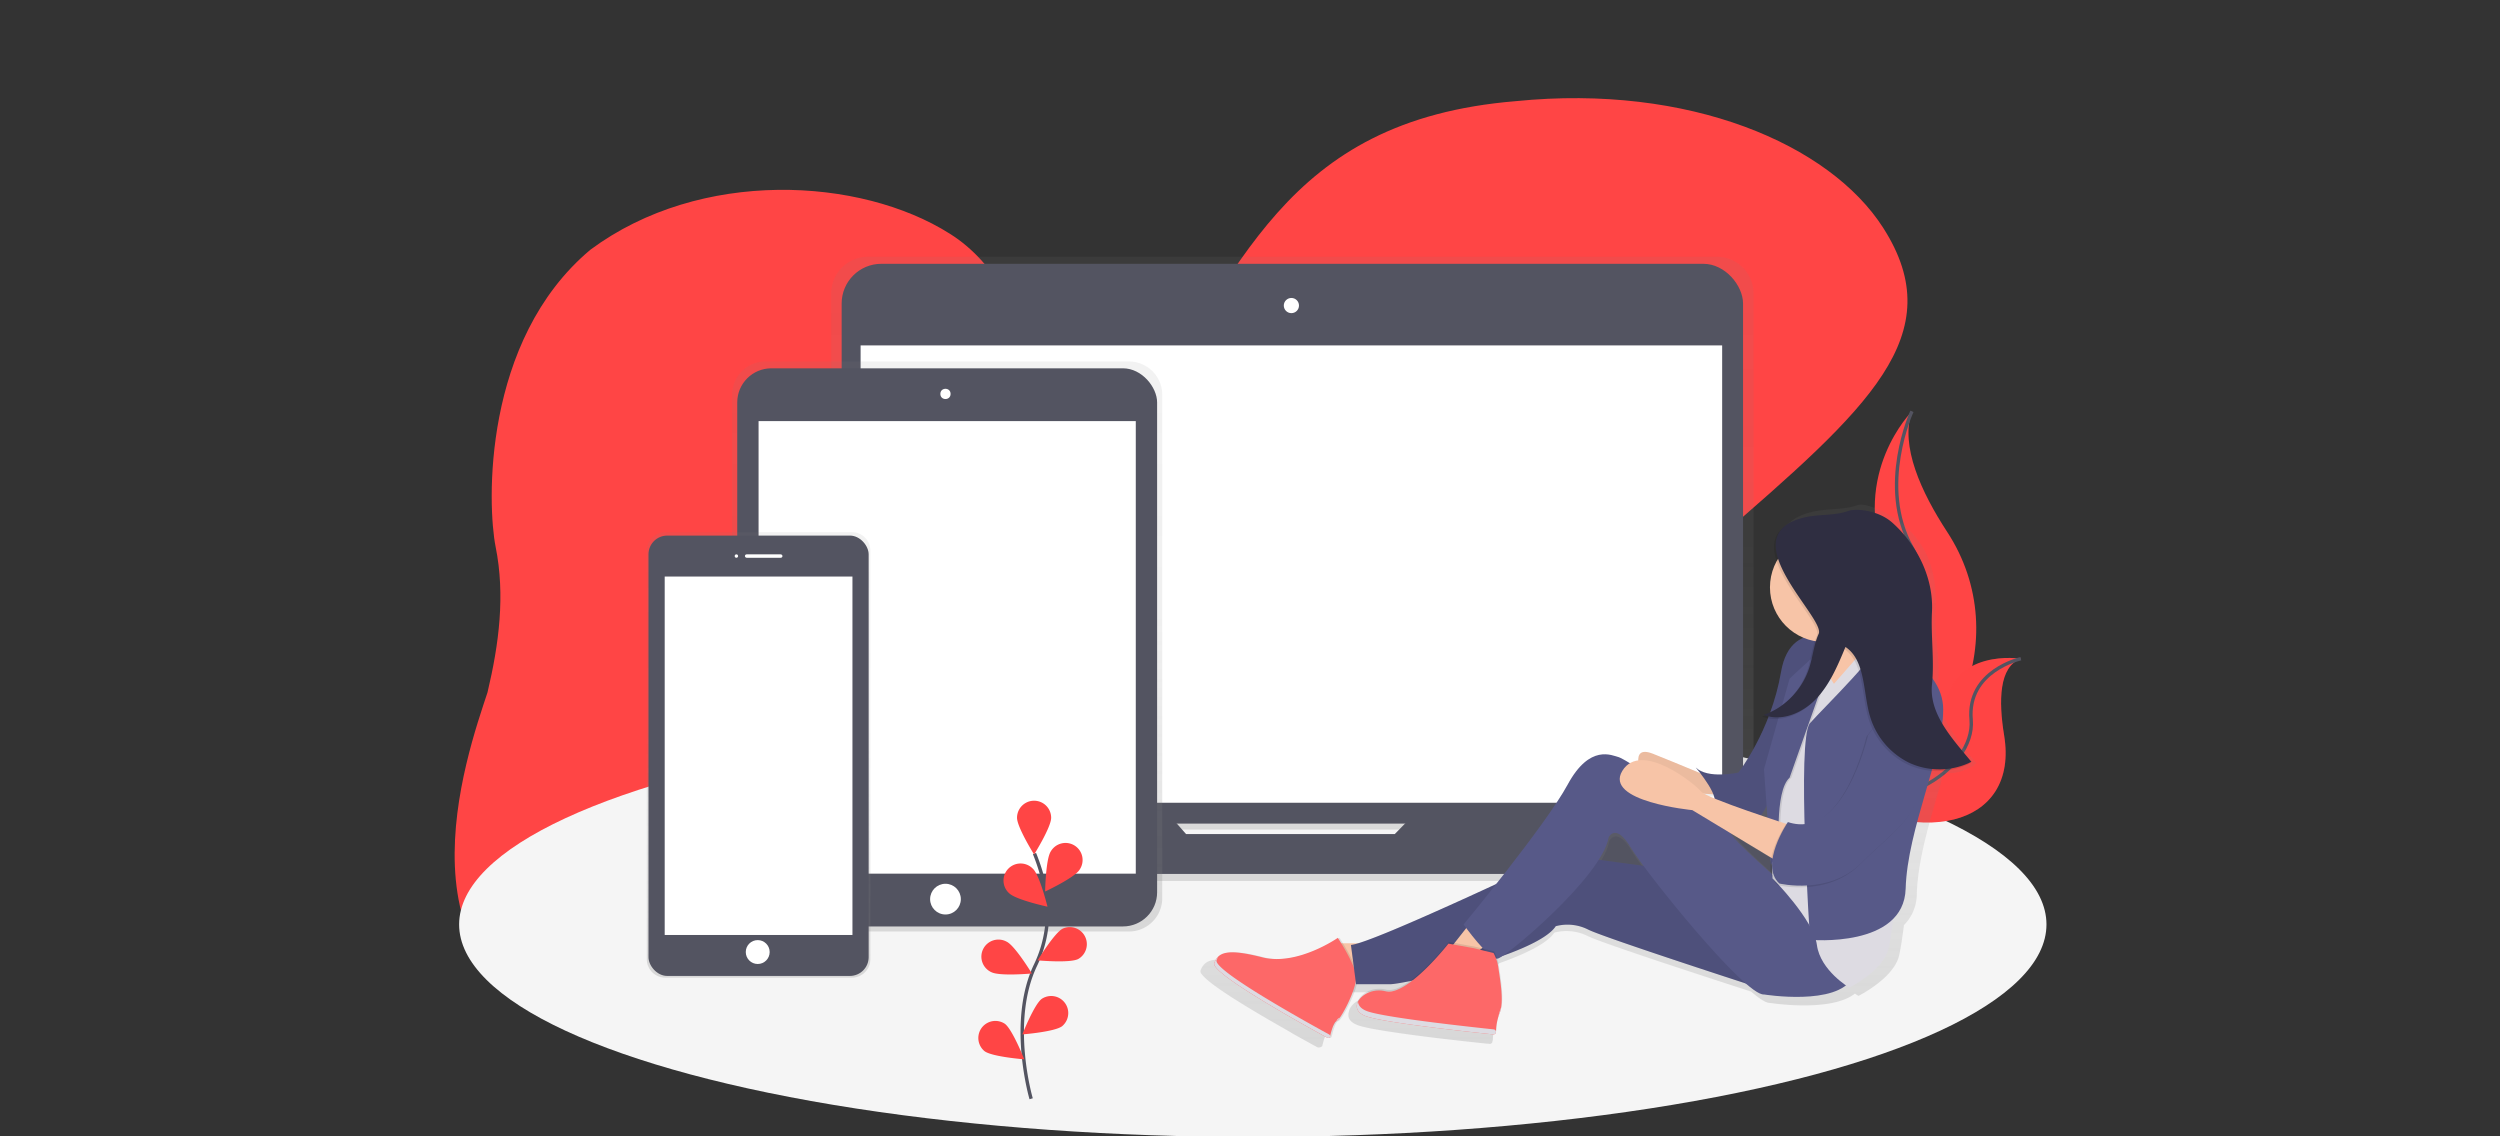 <?xml version="1.0" encoding="UTF-8" standalone="no"?>
<svg
   xmlns:dc="http://purl.org/dc/elements/1.1/"
   xmlns:cc="http://creativecommons.org/ns#"
   xmlns:rdf="http://www.w3.org/1999/02/22-rdf-syntax-ns#"
   xmlns:svg="http://www.w3.org/2000/svg"
   xmlns="http://www.w3.org/2000/svg"
   xmlns:xlink="http://www.w3.org/1999/xlink"
   xmlns:sodipodi="http://sodipodi.sourceforge.net/DTD/sodipodi-0.dtd"
   xmlns:inkscape="http://www.inkscape.org/namespaces/inkscape"
   width="1100"
   height="500"
   data-name="Layer 1"
   version="1.1"
   viewBox="0 0 1100 500"
   id="svg157"
   sodipodi:docname="Arr.svg"
   inkscape:version="0.92.5 (2060ec1f9f, 2020-04-08)">
  <rect x="0" y="0" width="1100" height="500" fill="#333333" stroke="none"/>
  <sodipodi:namedview
     pagecolor="#ffffff"
     bordercolor="#666666"
     borderopacity="1"
     objecttolerance="10"
     gridtolerance="10"
     guidetolerance="10"
     inkscape:pageopacity="0"
     inkscape:pageshadow="2"
     inkscape:window-width="1366"
     inkscape:window-height="705"
     id="namedview159"
     showgrid="false"
     inkscape:zoom="0.26004603"
     inkscape:cx="853.35751"
     inkscape:cy="380.74353"
     inkscape:window-x="-8"
     inkscape:window-y="399"
     inkscape:window-maximized="1"
     inkscape:current-layer="svg157" />
  <defs
     id="defs15">
    <linearGradient
       id="deacd444-d5db-4c24-9492-02e57292be3c"
       x1="675.05"
       x2="675.05"
       y1="606.02"
       y2="240.27"
       gradientUnits="userSpaceOnUse">
      <stop
         stop-color="gray"
         stop-opacity=".25"
         offset="0"
         id="stop4" />
      <stop
         stop-color="gray"
         stop-opacity=".12"
         offset=".54"
         id="stop6" />
      <stop
         stop-color="gray"
         stop-opacity=".1"
         offset="1"
         id="stop8" />
    </linearGradient>
    <linearGradient
       id="a1de9c2c-a914-4f57-a703-6b671b828453"
       x1="473.94"
       x2="473.94"
       y1="635.65"
       y2="301.65"
       gradientTransform="translate(-82,-130)"
       xlink:href="#deacd444-d5db-4c24-9492-02e57292be3c" />
    <linearGradient
       id="33ead0d0-8f65-4117-bca2-44ecb419ecb0"
       x1="363.44"
       x2="363.44"
       y1="662.65"
       y2="401.65"
       gradientTransform="translate(-82,-130)"
       xlink:href="#deacd444-d5db-4c24-9492-02e57292be3c" />
    <linearGradient
       id="9a5964b5-9011-4675-8f60-8033350848c0"
       x1="849.68"
       x2="849.68"
       y1="703.66"
       y2="385.5"
       gradientTransform="translate(-82,-130)"
       xlink:href="#deacd444-d5db-4c24-9492-02e57292be3c" />
    <linearGradient
       id="linearGradient949"
       x1="675.05"
       x2="675.05"
       y1="606.02"
       y2="240.27"
       gradientTransform="translate(-82,-130)"
       gradientUnits="userSpaceOnUse"
       xlink:href="#deacd444-d5db-4c24-9492-02e57292be3c" />
    <linearGradient
       id="linearGradient949-7"
       x1="675.05"
       x2="675.05"
       y1="606.02"
       y2="240.27"
       gradientTransform="translate(-82,-130)"
       gradientUnits="userSpaceOnUse"
       xlink:href="#deacd444-d5db-4c24-9492-02e57292be3c" />
    <linearGradient
       id="a1de9c2c-a914-4f57-a703-6b671b828453-0"
       x1="473.94"
       x2="473.94"
       y1="635.65"
       y2="301.65"
       gradientTransform="translate(-82,-130)"
       xlink:href="#deacd444-d5db-4c24-9492-02e57292be3c" />
    <linearGradient
       id="33ead0d0-8f65-4117-bca2-44ecb419ecb0-9"
       x1="363.44"
       x2="363.44"
       y1="662.65"
       y2="401.65"
       gradientTransform="translate(-82,-130)"
       xlink:href="#deacd444-d5db-4c24-9492-02e57292be3c" />
    <linearGradient
       id="9a5964b5-9011-4675-8f60-8033350848c0-4"
       x1="849.68"
       x2="849.68"
       y1="703.66"
       y2="385.5"
       gradientTransform="translate(-82,-130)"
       xlink:href="#deacd444-d5db-4c24-9492-02e57292be3c" />
  </defs>
  <title
     id="title17">web_devices</title>
  <g
     transform="matrix(0.751,0,0,0.751,122.411,30.144)"
     id="g155">
    <path
       d="M 184.87,564.62 C 62.68,535.252 110.862,401.29 122.63,365.51 c 6.752,-28.399 10.445,-56.994 4.745,-85.304 -4.835,-24.33 -7.935,-120.86 55.568,-174.06 64.581,-47.895 158.27,-42.429 210.48,-9.393 55.963,34.824 54.503,130.47 109.02,109.84 61.44,-86.663 85.479,-176.21 222.69,-187.47 101.43,-10.196 183.86,25.164 215.24,74.267 40.095,62.733 -8.723,105.67 -97.161,182.26 -9.91,8.583 -315.8,-134.24 -315.8,-112.7 0,20.813 -5.207,37.171 -26.922,84.577 -24.56,53.618 -27.983,66.59 -27.736,105.11 0.115,17.854 -1.004,36.967 -2.487,42.472 -6.569,24.394 -25.689,35.083 -80.436,44.965 -52.915,9.552 -53.698,10.042 -72.003,45.097 -27.068,51.837 -46.248,71.528 -77.634,79.703 -19.386,5.05 -35.87,4.973 -55.33,-0.256 z"
       style="fill:#ff4545;paint-order:normal"
       id="path19"
       inkscape:connector-curvature="0" />
    <ellipse
       cx="571"
       cy="501.48"
       rx="465"
       ry="124.52"
       id="ellipse21"
       style="fill:#f5f5f5" />
    <path
       d="m 957.18,200.86 c 0,0 -35.83,35.83 -15.6,89 20.23,53.17 -34.68,141.59 -34.68,141.59 0,0 0.59,-0.09 1.68,-0.28 73.59,-13 110.16,-97.16 69.24,-159.69 -15.21,-23.24 -27.7,-50.48 -20.64,-70.62 z"
       id="path23"
       inkscape:connector-curvature="0"
       style="fill:#ff4545" />
    <path
       d="m 957.18,200.86 c 0,0 -20.23,43.92 0,79.75 20.23,35.83 3.47,136.39 -50.28,150.84"
       stroke-miterlimit="10"
       id="path25"
       inkscape:connector-curvature="0"
       style="fill:none;stroke:#535461;stroke-width:2;stroke-miterlimit:10" />
    <path
       d="m 1021,345.79 c 0,0 -40.89,-6.51 -44.61,30.13 -3.72,36.64 -78.62,41.72 -78.62,41.72 l 1.4,0.93 c 61.84,40.59 121,25.86 112,-28 -3.27,-20.08 -3,-40.21 9.83,-44.78 z"
       id="path27"
       inkscape:connector-curvature="0"
       style="fill:#ff4545" />
    <path
       d="m 1021,345.79 c 0,0 -40.89,-6.51 -44.61,30.13 -3.72,36.64 -78.62,41.72 -78.62,41.72 l 1.4,0.93 c 61.84,40.59 121,25.86 112,-28 -3.27,-20.08 -3,-40.21 9.83,-44.78 z"
       id="path29"
       inkscape:connector-curvature="0"
       style="opacity:0.2;fill:#ff4545" />
    <path
       d="m 1021,345.79 c 0,0 -31.74,7 -29.13,35.82 2.61,28.82 -47.13,63.45 -94.1,36"
       stroke-miterlimit="10"
       id="path31"
       inkscape:connector-curvature="0"
       style="fill:none;stroke:#535461;stroke-width:2;stroke-miterlimit:10" />
    <path
       d="m 926.37,433.92 h -64.24 a 21.42,21.42 0 0 0 2.24,-9.57 V 131.79 A 21.51,21.51 0 0 0 842.86,110.28 H 345.52 A 21.51,21.51 0 0 0 324,131.79 v 292.57 a 21.42,21.42 0 0 0 2.24,9.57 h -66.51 a 5.69,5.69 0 0 0 -5.69,5.69 v 4.59 A 31.82,31.82 0 0 0 285.86,476 h 614.38 a 31.82,31.82 0 0 0 31.82,-31.82 v -4.59 a 5.69,5.69 0 0 0 -5.69,-5.67 z m -395.89,18.2 -5.48,-6.25 h 136.72 l -6.1,6.26 z"
       id="path33"
       inkscape:connector-curvature="0"
       style="fill:url(#linearGradient949-7)" />
    <rect
       x="330.11"
       y="114.42"
       width="528.12"
       height="327.99"
       rx="23.26"
       ry="23.26"
       id="rect35"
       style="fill:#535461" />
    <rect
       x="341.22"
       y="162.23"
       width="504.77"
       height="267.95"
       id="rect37"
       style="fill:#ffffff" />
    <circle
       cx="593.61"
       cy="138.88"
       r="4.45"
       id="circle39"
       style="fill:#ffffff" />
    <path
       d="M 671.55,430.73 654.2,448.52 H 531.9 L 516.23,430.73 H 267.29 a 5.56,5.56 0 0 0 -5.56,5.56 v 4.48 a 31.1,31.1 0 0 0 31.1,31.1 h 600.45 a 31.1,31.1 0 0 0 31.1,-31.1 v -4.48 a 5.56,5.56 0 0 0 -5.56,-5.56 z"
       id="path41"
       inkscape:connector-curvature="0"
       style="fill:#535461" />
    <path
       d="M 498.41,171.65 H 285.48 a 19.51,19.51 0 0 0 -19.53,19.48 v 295 a 19.51,19.51 0 0 0 19.53,19.48 h 212.93 a 19.51,19.51 0 0 0 19.53,-19.48 v -295 a 19.51,19.51 0 0 0 -19.53,-19.48 z"
       id="path43"
       inkscape:connector-curvature="0"
       style="fill:url(#a1de9c2c-a914-4f57-a703-6b671b828453-0)" />
    <rect
       x="268.94"
       y="175.65"
       width="246"
       height="327"
       rx="20"
       ry="20"
       id="rect45"
       style="fill:#535461" />
    <g
       id="g53"
       style="fill:#ffffff">
      <rect
         x="281.44"
         y="206.58"
         width="221"
         height="265.14"
         id="rect47" />
      <circle
         cx="390.94"
         cy="190.65"
         r="3"
         id="circle49" />
      <circle
         cx="390.94"
         cy="486.65"
         r="9"
         id="circle51" />
    </g>
    <path
       d="M 336.11,271.65 H 226.78 a 10.81,10.81 0 0 0 -10.83,10.79 v 239.42 a 10.81,10.81 0 0 0 10.83,10.79 h 109.33 a 10.81,10.81 0 0 0 10.83,-10.79 V 282.44 a 10.81,10.81 0 0 0 -10.83,-10.79 z"
       id="path55"
       inkscape:connector-curvature="0"
       style="fill:url(#33ead0d0-8f65-4117-bca2-44ecb419ecb0-9)" />
    <rect
       x="216.94"
       y="273.65"
       width="129"
       height="258"
       rx="11"
       ry="11"
       id="rect57"
       style="fill:#535461" />
    <g
       id="g67"
       style="fill:#ffffff">
      <rect
         x="226.44"
         y="297.65"
         width="110"
         height="210"
         id="rect59" />
      <circle
         cx="268.44"
         cy="285.65"
         r="1"
         id="circle61" />
      <rect
         x="273.44"
         y="284.65"
         width="22"
         height="2"
         rx="1"
         ry="1"
         id="rect63" />
      <circle
         cx="280.94"
         cy="517.65"
         r="7"
         id="circle65" />
    </g>
    <path
       d="m 995,407.1 c -11.07,-13.43 -24.48,-28.86 -22.6,-46.73 1.52,-14.47 -2.12,-27.85 -1.4,-42.37 1,-20.63 -3.14,-36.78 -18,-50 -8.68,-7.73 -23.19,-13.8 -27.51,-12.25 -8.56,3.06 -17.9,1.89 -26.71,4 -6.69,1.56 -11.14,4 -13.9,7 -5.55,5 -5.64,12 -3.11,19.45 A 32.85,32.85 0 0 0 898,332.28 c -6.17,2.58 -11.5,8.52 -13.58,20.58 a 140.68,140.68 0 0 1 -6.53,24.31 39.51,39.51 0 0 1 -4,1.61 c 0.3,0.12 0.61,0.2 0.91,0.31 -0.65,0.25 -1.29,0.5 -2,0.72 a 21.21,21.21 0 0 0 3.65,1.06 c -8,20.21 -18,32.73 -18,32.73 0,0 -18.65,4.12 -25.9,-3.09 0,0 1.18,1.38 2.78,3.45 -7.09,-2.94 -18.73,-7.74 -28.68,-11.69 -7.22,-2.87 -9.07,0 -9,4 a 13.32,13.32 0 0 0 -5,1.68 48.67,48.67 0 0 0 -6.69,-3.6 c -4.14,-1 -17.61,-8.24 -31.08,16.47 -7.84,14.37 -27.94,40.6 -43.39,60 -30.05,13.82 -69.17,31.32 -83.71,35.72 h -9.32 c -1.22,-2 -2.07,-3.26 -2.07,-3.26 l -0.72,0.48 -0.31,-0.48 c 0,0 -18.3,12.67 -36.88,12.77 a 35,35 0 0 1 -7.84,-1 c -8.54,-2.15 -14.56,-3.11 -18.86,-3 -5.09,-0.09 -8,1.12 -9.76,3.4 a 8.94,8.94 0 0 0 -0.65,0.94 11.05,11.05 0 0 0 -0.54,1 c -0.16,0.36 -0.32,0.74 -0.46,1.13 a 2.32,2.32 0 0 0 0.58,1.95 10.42,10.42 0 0 0 0.81,1 l 0.52,0.56 c 2.34,2.42 6.6,5.63 11.9,9.21 1.53,1 3.15,2.1 4.84,3.19 l 3.21,2 2.87,1.79 1.15,0.71 1.28,0.78 2.29,1.39 1.36,0.82 2.57,1.53 2.08,1.23 c 5.44,3.21 10.86,6.32 15.75,9.08 l 3.42,2.04 0.33,0.18 2.2,1.23 3.8,2.11 2.61,1.44 1.22,0.67 1.31,0.72 0.26,0.14 2.28,1.24 a 3.3,3.3 0 0 0 2.66,-0.72 c 0.66,-2.8 2.27,-8.8 4,-9.26 1.73,-0.46 9.22,-13.55 11.33,-22.31 h 20.22 a 89.13,89.13 0 0 0 11.84,-1.82 c -5.22,3.72 -10.39,6.06 -14.41,5.06 -8.5,-2.11 -16.55,3.07 -17.36,8.18 0,0.11 -0.07,0.21 -0.1,0.32 -0.03,0.11 -0.05,0.21 -0.07,0.31 -0.02,0.1 -0.06,0.25 -0.08,0.38 -0.02,0.13 0,0.21 0,0.32 v 0.38 0.31 0.39 0.3 c 0,0.1 0.06,0.27 0.1,0.41 0.04,0.14 0,0.18 0.07,0.26 a 5,5 0 0 0 0.22,0.53 l 0.05,0.13 a 5.38,5.38 0 0 0 0.38,0.63 l 0.16,0.21 c 0.1,0.14 0.21,0.28 0.33,0.41 l 0.23,0.23 c 0.12,0.12 0.25,0.24 0.38,0.36 l 0.28,0.23 0.45,0.33 0.33,0.22 0.54,0.32 0.36,0.19 0.68,0.32 0.34,0.15 c 0.36,0.15 0.74,0.29 1.15,0.42 0.65,0.21 1.42,0.43 2.29,0.65 l 0.87,0.21 1.27,0.29 0.67,0.15 q 1.3,0.28 2.76,0.56 l 1.35,0.25 1.1,0.2 2.53,0.44 c 1.58,0.27 3.23,0.54 5,0.8 l 4.36,0.66 5.68,0.81 1.26,0.17 2,0.28 2.93,0.39 2,0.26 5.19,0.66 1.62,0.2 3.27,0.4 c 4.3,0.52 8.46,1 12.29,1.43 l 4.43,0.5 2.24,0.25 1,0.1 2.68,0.29 1.49,0.16 1.84,0.19 2.59,0.27 h 0.28 l 1.66,0.17 a 1.51,1.51 0 0 0 1.67,-1.47 v -0.17 a 1.46,1.46 0 0 0 0.24,-0.78 34,34 0 0 1 0.93,-7.32 c 0.11,-0.41 0.24,-0.83 0.38,-1.25 l 0.16,-0.48 c 0.18,-0.51 0.36,-1 0.57,-1.55 a 11.12,11.12 0 0 0 0.39,-1.14 c 0,-0.12 0.07,-0.24 0.11,-0.37 0.04,-0.13 0.1,-0.41 0.14,-0.62 2.08,-7.11 -0.43,-20.37 -1.15,-25.58 a 27.77,27.77 0 0 0 -1.14,-4.9 2,2 0 0 0 0.39,0 11.79,11.79 0 0 0 3,-1.63 c 15.28,-5.45 28.16,-11.68 32.23,-17.92 a 27.91,27.91 0 0 1 19.68,2.06 c 7.91,3.93 67.75,23.46 95.61,32.48 5,4.31 8.92,6.83 11.09,6.64 0,0 35.47,5.74 49.73,-5.46 1.27,0.88 2.07,1.35 2.07,1.35 0,0 20.72,-10.29 23.83,-23.68 1,-4.34 1.91,-10.74 2.84,-17.82 a 25.91,25.91 0 0 0 7.52,-18.21 c 0.65,-22.48 9.36,-48.16 15.82,-71 7.84,0.62 10.87,-0.86 18.06,-4.41 l -0.32,-0.41 c 0.51,-0.3 0.96,-0.5 1.41,-0.72 z m -118.79,33.67 -4,-1.33 a 33,33 0 0 0 3.45,-5.74 z m -22.29,9.46 24,14.4 0.21,2.93 a 21,21 0 0 0 0.2,6.7 c -10.58,-9.4 -22.96,-20.81 -24.42,-24.04 z m -9.8,-21 c -2.62,-1.08 -4.79,-2.06 -6.28,-2.87 2,0.14 3.9,0.26 5.56,0.35 a 12.44,12.44 0 0 1 0.72,2.52 z m -64.28,23.47 c 0,0 4.14,-9.26 13.47,6.18 1.45,2.4 4.12,6.22 7.65,10.95 L 773.8,466.2 c 3.2,-4.96 5.35,-9.57 6.04,-13.49 z"
       id="path69"
       inkscape:connector-curvature="0"
       style="fill:url(#9a5964b5-9011-4675-8f60-8033350848c0-4)" />
    <path
       d="m 839.5,415.5 c 0,0 -19,-8 -34,-14 -15,-6 -6,14 -6,14 0,0 25,7 25,8 0,1 21,2 21,2 z"
       id="path71"
       inkscape:connector-curvature="0"
       style="fill:#f7c4a7" />
    <path
       d="m 839.5,415.5 c 0,0 -19,-8 -34,-14 -15,-6 -6,14 -6,14 0,0 25,7 25,8 0,1 21,2 21,2 z"
       id="path73"
       inkscape:connector-curvature="0"
       style="opacity:0.05" />
    <path
       d="m 920.5,336.5 c 0,0 -34,-18 -40,17 -6,35 -25,59 -25,59 0,0 -18,4 -25,-3 0,0 17,20 9,22 0,0 18,13 26,9 8,-4 14,-31 17,-38 3,-7 14,-68 38,-66 z"
       id="path75"
       inkscape:connector-curvature="0"
       style="fill:#575988" />
    <path
       d="m 920.5,336.5 c 0,0 -34,-18 -40,17 -6,35 -25,59 -25,59 0,0 -18,4 -25,-3 0,0 17,20 9,22 0,0 18,13 26,9 8,-4 14,-31 17,-38 3,-7 14,-68 38,-66 z"
       id="path77"
       inkscape:connector-curvature="0"
       style="opacity:0.1" />
    <g
       id="g85"
       style="fill:#f7c4a7">
      <path
         d="m 901.5,324.5 c 0,0 21,24 22,44 1,20 24,-21 26,-22 2,-1 -20,-35 -22,-46 -2,-11 -26,24 -26,24 z"
         id="path79"
         inkscape:connector-curvature="0" />
      <polygon
         transform="translate(0,14)"
         points="916,320.75 902.75,332.75 909,358 926,342 924,326 "
         id="polygon81" />
      <polygon
         transform="translate(0,14)"
         points="647.5,514.5 639.5,498.5 616.5,498.5 625.5,520.5 "
         id="polygon83" />
    </g>
    <path
       d="m 621.82,509.33 c 0,0 -23.82,16.59 -44.17,11.43 -20.35,-5.16 -25.88,-3.23 -28.25,3.43 -2.19,6.13 56.84,38.55 66.25,43.67 a 1.08,1.08 0 0 0 1.57,-0.7 c 0.64,-2.72 2.19,-8.55 3.85,-9 2.16,-0.58 12,-19 11.46,-26.24 -0.54,-7.24 -10.71,-22.59 -10.71,-22.59 z"
       id="path87"
       inkscape:connector-curvature="0"
       style="opacity:0.1" />
    <path
       d="m 620.82,509.33 c 0,0 -23.82,16.59 -44.17,11.43 -20.35,-5.16 -25.88,-3.23 -28.25,3.43 -2.19,6.13 56.84,38.55 66.25,43.67 a 1.08,1.08 0 0 0 1.57,-0.7 c 0.64,-2.72 2.19,-8.55 3.85,-9 2.16,-0.58 12,-19 11.46,-26.24 -0.54,-7.24 -10.71,-22.59 -10.71,-22.59 z"
       id="path89"
       inkscape:connector-curvature="0"
       style="fill:#fd6868" />
    <path
       d="m 817.5,469.5 -67,-9 c 0,0 -109,52 -122,53 l 3,23 h 20 c 8,0 86,-17 97,-34 a 26.78,26.78 0 0 1 19,2 c 10,5 106,36 106,36 z"
       id="path91"
       inkscape:connector-curvature="0"
       style="fill:#575988" />
    <path
       d="m 817.5,469.5 -67,-9 c 0,0 -109,52 -122,53 l 3,23 h 20 c 8,0 86,-17 97,-34 a 26.78,26.78 0 0 1 19,2 c 10,5 106,36 106,36 z"
       id="path93"
       inkscape:connector-curvature="0"
       style="opacity:0.1" />
    <polygon
       transform="translate(0,14)"
       points="714.5,494.5 698.5,486.5 687.5,500.5 698.5,506.5 "
       id="polygon95"
       style="fill:#f7c4a7" />
    <path
       d="m 889.5,484.5 c 0,0 -36,-30.82 -38.49,-36.41 -2.49,-5.59 -61.51,-43.59 -65.51,-44.59 -4,-1 -17,-8 -30,16 -13,24 -61,82 -61,82 0,0 15,21 20,20 5,-1 61,-48 65,-71 0,0 4,-9 13,6 9,15 67,87 78,86 0,0 43,7 52,-10 9,-17 -33,-48 -33,-48 z"
       id="path97"
       inkscape:connector-curvature="0"
       style="fill:#575988" />
    <path
       d="m 910,338 c 0,0 -12.5,5.5 -13.5,28.5 -1,23 -23,62 -23,62 l 2,46 c 0,0 24,24 26,39 2,15 19,25 19,25 0,0 20,-10 23,-23 3,-13 5,-45 10,-57 5,-12 2,-87 2,-87 l -15,-26 -8,-9 -21,24 c 0,0 -11.5,-15.5 -1.5,-22.5 z"
       id="path99"
       inkscape:connector-curvature="0"
       style="fill:#dddbe2" />
    <path
       d="m 880.5,459.5 c 0,0 -3,-36 6,-44 l 18,-51 c 0,0 6.5,-24.5 5.5,-26.5 -1,-2 -23.5,19.5 -23.5,19.5 l -15,53 4,56 z"
       id="path101"
       inkscape:connector-curvature="0"
       style="opacity:0.1" />
    <path
       d="m 879.5,459.5 c 0,0 -3,-36 6,-44 l 18,-51 c 0,0 7,-25 6,-27 -1,-2 -24,20 -24,20 l -15,53 4,56 z"
       id="path103"
       inkscape:connector-curvature="0"
       style="fill:#575988" />
    <path
       d="m 886.5,443.5 c 0,0 -50,-16 -53,-20 -3,-4 -35,-30 -46,-12 -11,18 41,23 41,23 l 53,32 z"
       id="path105"
       inkscape:connector-curvature="0"
       style="fill:#f7c4a7" />
    <path
       d="m 700.67,514.41 -14.8,-2.66 c 0,0 -24.24,31.05 -36.87,27.9 -12.63,-3.15 -24.25,10.44 -10.91,14.8 12.05,3.94 64.09,9.45 74,10.47 a 1.46,1.46 0 0 0 1.61,-1.42 31.84,31.84 0 0 1 2.3,-11.27 c 2.67,-6.55 0,-20.62 -0.74,-26 a 25.83,25.83 0 0 0 -2.91,-9 z"
       id="path107"
       inkscape:connector-curvature="0"
       style="opacity:0.1" />
    <path
       d="m 700.42,515.38 -14.8,-2.66 c 0,0 -24.24,31.05 -36.85,27.91 -12.61,-3.14 -24.25,10.44 -10.91,14.8 12.05,3.94 64.09,9.45 74,10.47 a 1.46,1.46 0 0 0 1.61,-1.42 31.84,31.84 0 0 1 2.21,-11.26 c 2.67,-6.55 0,-20.62 -0.74,-26 a 25.83,25.83 0 0 0 -2.91,-9 z"
       id="path109"
       inkscape:connector-curvature="0"
       style="fill:#fd6868" />
    <circle
       cx="909"
       cy="304"
       r="32"
       id="circle111"
       style="opacity:0.1" />
    <circle
       cx="906"
       cy="304"
       r="32"
       id="circle113"
       style="fill:#f7c4a7" />
    <path
       d="m 937.5,335.5 c 0,0 38,13 38,40 0,27 -21,70 -22,105 -1,35 -56,30 -56,30 0,0 -8,-118 0,-127 8,-9 44,-44 40,-48 z"
       id="path115"
       inkscape:connector-curvature="0"
       style="fill:#575988" />
    <path
       d="m 930.5,391.5 c 0,0 -14,62 -47,51 0,0 -17,25 -5,36 0,0 29,7 48,-12 19,-19 33,-26 36,-49 3,-23 5,-55 -5,-52 -10,3 -27,26 -27,26 z"
       id="path117"
       inkscape:connector-curvature="0"
       style="opacity:0.1" />
    <path
       d="m 931.5,390.5 c 0,0 -14,62 -47,51 0,0 -17,25 -5,36 0,0 29,7 48,-12 19,-19 33,-26 36,-49 3,-23 5,-55 -5,-52 -10,3 -27,26 -27,26 z"
       id="path119"
       inkscape:connector-curvature="0"
       style="fill:#575988" />
    <g
       id="g127"
       style="fill:#dddbe2">
      <path
         d="m 716.54,550 c 0,0.09 -0.06,0.2 -0.09,0.28 a 29.28,29.28 0 0 0 -1.57,5.29 c 0.24,-0.78 0.52,-1.58 0.84,-2.38 a 14.52,14.52 0 0 0 0.82,-3.19 z"
         id="path121"
         inkscape:connector-curvature="0" />
      <path
         d="m 638.59,552.51 c -4.12,-1.35 -5.85,-3.57 -5.92,-5.91 -1.7,3.26 -0.63,6.92 5.19,8.82 12.05,3.94 64.1,9.45 74,10.47 a 1.46,1.46 0 0 0 1.61,-1.43 1.47,1.47 0 0 0 -1.31,-1.49 c -10.86,-1.16 -61.68,-6.58 -73.57,-10.46 z"
         id="path123"
         inkscape:connector-curvature="0" />
      <path
         d="m 549.78,522.43 a 12.32,12.32 0 0 1 1,-2.12 9.75,9.75 0 0 0 -2.35,3.88 c -2.19,6.13 56.84,38.55 66.25,43.67 a 1.08,1.08 0 0 0 1.57,-0.71 1.08,1.08 0 0 0 -0.53,-1.2 c -10.4,-5.69 -68.1,-37.46 -65.94,-43.52 z"
         id="path125"
         inkscape:connector-curvature="0" />
    </g>
    <g
       transform="translate(237.41,67.36)"
       id="g147">
      <path
         transform="translate(-82,-144)"
         d="m 285.73,680.25 c 0,0 -13.26,-45 2.49,-78.14 A 71.09,71.09 0 0 0 294,557.5 119.57,119.57 0 0 0 287.69,536.57"
         stroke-miterlimit="10"
         id="path129"
         inkscape:connector-curvature="0"
         style="fill:none;stroke:#535461;stroke-width:2;stroke-miterlimit:10" />
      <g
         id="g145"
         style="fill:#ff4545">
        <path
           transform="translate(-82,-144)"
           d="m 297.45,515.63 c 0,5.52 -10,21.51 -10,21.51 0,0 -10,-16 -10,-21.51 a 10,10 0 0 1 20,0 z"
           id="path131"
           inkscape:connector-curvature="0" />
        <path
           transform="translate(-82,-144)"
           d="m 314,546.19 c -3,4.63 -20.08,12.63 -20.08,12.63 0,0 0.31,-18.86 3.31,-23.49 A 10,10 0 1 1 314,546.19 Z"
           id="path133"
           inkscape:connector-curvature="0" />
        <path
           transform="translate(-82,-144)"
           d="m 313.24,598.4 c -4.93,2.48 -23.71,0.77 -23.71,0.77 0,0 9.79,-16.12 14.71,-18.6 a 10,10 0 0 1 9,17.84 z"
           id="path135"
           inkscape:connector-curvature="0" />
        <path
           transform="translate(-82,-144)"
           d="m 303.8,637.79 c -4.44,3.28 -23.24,4.76 -23.24,4.76 0,0 6.92,-17.54 11.36,-20.82 a 10,10 0 0 1 11.88,16.06 z"
           id="path137"
           inkscape:connector-curvature="0" />
        <path
           transform="translate(-82,-144)"
           d="m 272.91,559.89 c 4,3.84 22.39,7.83 22.39,7.83 0,0 -4.51,-18.31 -8.47,-22.15 a 10,10 0 1 0 -13.92,14.33 z"
           id="path139"
           inkscape:connector-curvature="0" />
        <path
           transform="translate(-82,-144)"
           d="m 262.45,606.09 c 4.93,2.48 23.71,0.77 23.71,0.77 0,0 -9.79,-16.12 -14.71,-18.6 a 10,10 0 1 0 -9,17.84 z"
           id="path141"
           inkscape:connector-curvature="0" />
        <path
           transform="translate(-82,-144)"
           d="m 258.45,652.39 c 4.44,3.28 23.24,4.76 23.24,4.76 0,0 -6.92,-17.54 -11.36,-20.82 a 10,10 0 0 0 -11.88,16.06 z"
           id="path143"
           inkscape:connector-curvature="0" />
      </g>
    </g>
    <path
       d="m 621.44,556.41 c -0.53,0.14 -1.05,0.85 -1.54,1.82 l 0.16,-0.06 c 0.44,-0.12 1.19,-1 2.1,-2.3 a 1.94,1.94 0 0 1 -0.72,0.54 z"
       id="path149"
       inkscape:connector-curvature="0"
       style="fill:#dddbe2" />
    <path
       d="m 901.56,332.17 c -2.82,6.22 -3.41,13.23 -5.48,19.75 -4.11,12.93 -14.42,23.63 -26.77,27.76 10.39,4.14 22.65,-0.92 30.68,-9.32 8.03,-8.4 12.74,-19.58 17.25,-30.46 11.66,7.84 10.24,25.86 14.16,39.89 a 44.24,44.24 0 0 0 23.55,28.15 42.17,42.17 0 0 0 36.07,-0.73 c -10.69,-13 -25.91,-30.93 -24.1,-48.29 1.47,-14.06 -8.62,-24.8 -7.93,-38.91 1,-20 -6.66,-30.16 -21,-43 -8.38,-7.51 4.81,-18.1 -6,-15 -4.25,1.22 -8.73,-3.33 -12.9,-1.83 -8.26,3 -17.28,1.84 -25.78,3.84 -44.18,10.38 12.37,59.07 8.25,68.15 z"
       id="path151"
       inkscape:connector-curvature="0"
       style="opacity:0.1" />
    <path
       d="m 902.56,331.17 c -2.82,6.22 -3.41,13.23 -5.48,19.75 -4.11,12.93 -14.42,23.63 -26.77,27.76 10.39,4.14 22.65,-0.92 30.68,-9.32 8.03,-8.4 12.74,-19.58 17.25,-30.46 11.66,7.84 10.24,25.86 14.16,39.89 a 44.24,44.24 0 0 0 23.55,28.15 42.17,42.17 0 0 0 36.07,-0.73 c -10.69,-13 -24.91,-27.93 -23.1,-45.29 1.47,-14.06 -0.72,-28.51 0,-42.61 1,-20 -8.81,-39.32 -23.16,-52.16 -8.38,-7.51 -21.47,-8.47 -25.65,-7 -8.26,3 -17.28,1.84 -25.78,3.84 -44.2,10.41 12.35,59.1 8.23,68.18 z"
       id="path153"
       inkscape:connector-curvature="0"
       style="fill:#2f2e41" />
  </g>
</svg>
